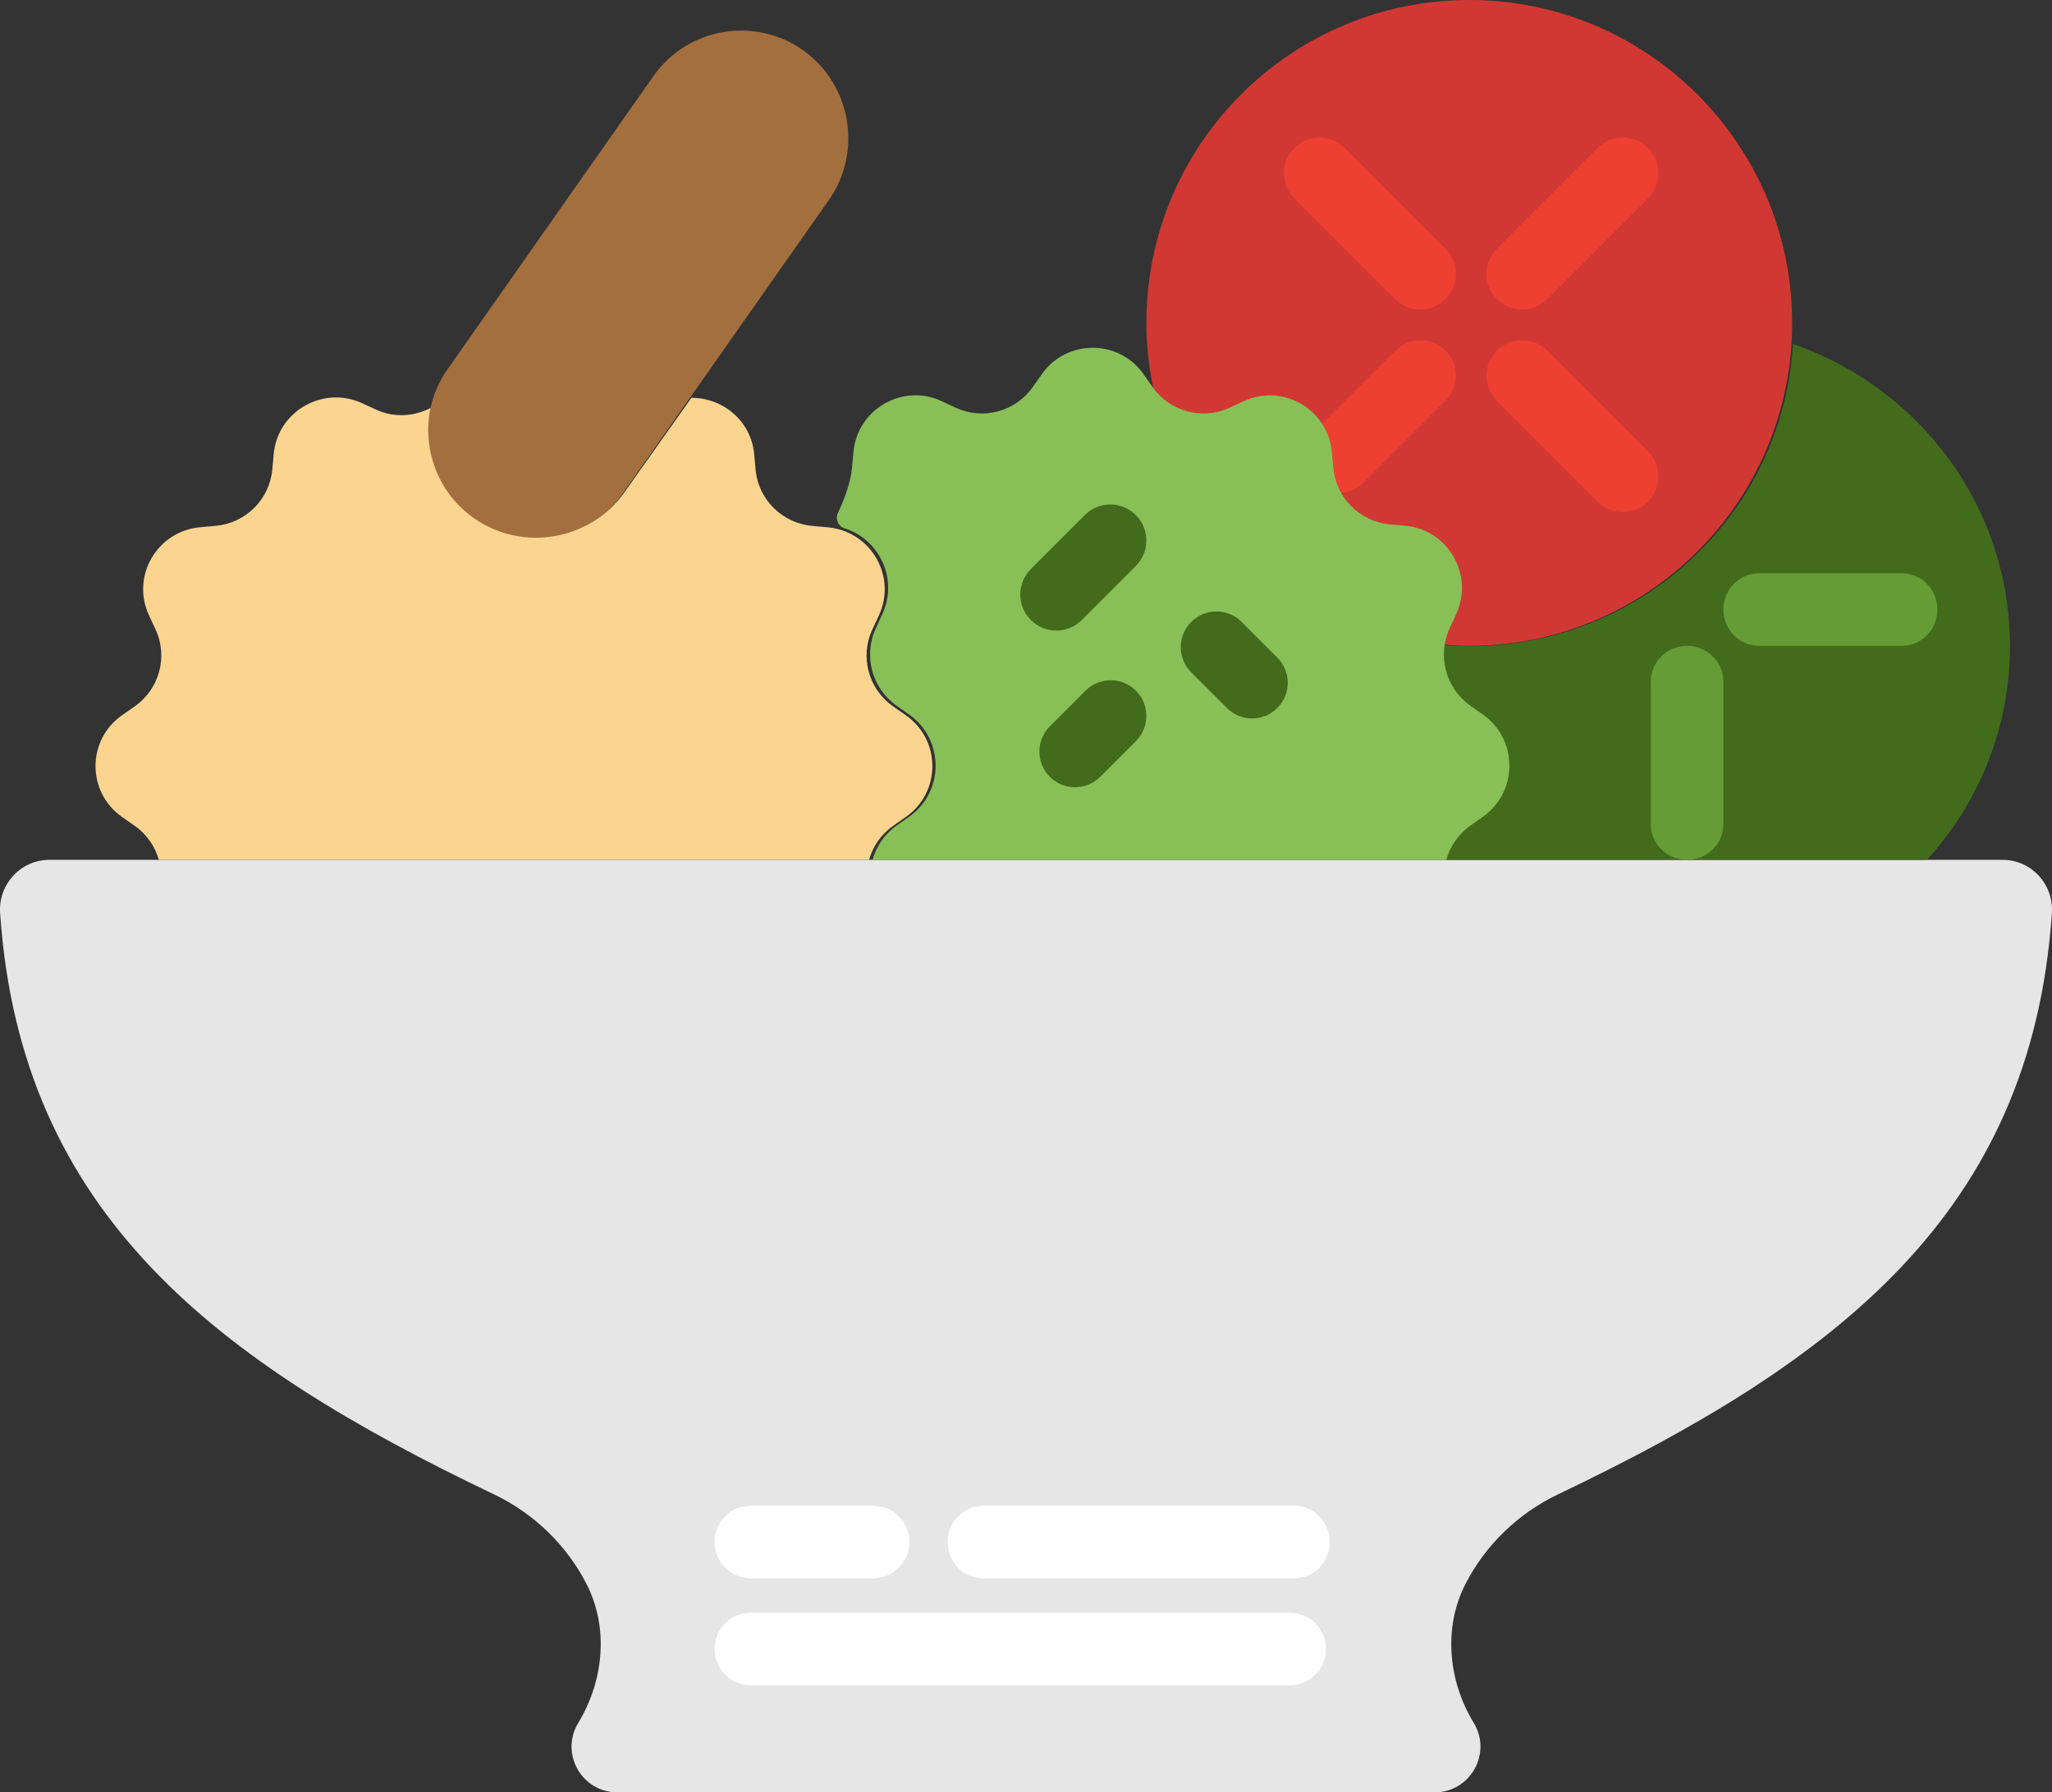 <?xml version="1.0" encoding="UTF-8"?>
<svg width="537px" height="469px" viewBox="0 0 537 469" version="1.1" xmlns="http://www.w3.org/2000/svg" xmlns:xlink="http://www.w3.org/1999/xlink">
    <rect x="0" y="0" width="537" height="469" fill="#333333" stroke="none"/>
    <!-- Generator: Sketch 53.2 (72643) - https://sketchapp.com -->
    <title>saladsIcon</title>
    <desc>Created with Sketch.</desc>
    <g id="Admin-Page" stroke="none" stroke-width="1" fill="none" fill-rule="evenodd">
        <g id="saladsIcon" fill-rule="nonzero">
            <path d="M272.625,469 L375.446,469 C384.757,469 390.502,458.836 385.696,450.868 L385.602,450.709 C378.947,439.663 377.652,425.773 383.584,414.323 C388.765,404.319 397.185,396.06 407.792,390.992 C480.247,356.399 531.629,317.752 536.97,238.899 C537.476,231.429 531.6,225 524.11,225 L272.635,225 L12.89,225 C5.4,225 -0.476,231.429 0.03,238.899 C5.371,317.742 56.744,356.399 129.208,390.992 C139.806,396.051 148.235,404.319 153.416,414.323 C159.348,425.773 158.053,439.663 151.398,450.709 L151.304,450.868 C146.498,458.845 152.243,469 161.554,469 L272.625,469 Z" id="Path" fill="#E6E6E6"></path>
            <path d="M338.66,413 L257.34,413 C252.184,413 248,408.753 248,403.5 C248,398.247 252.184,394 257.34,394 L338.66,394 C343.816,394 348,398.247 348,403.5 C348,408.753 343.816,413 338.66,413 Z" id="Path" fill="#FFFFFF"></path>
            <path d="M228.531,413 L196.469,413 C191.242,413 187,408.753 187,403.5 C187,398.247 191.242,394 196.469,394 L228.531,394 C233.758,394 238,398.247 238,403.5 C238,408.753 233.758,413 228.531,413 Z" id="Path" fill="#FFFFFF"></path>
            <path d="M337.588,441 L196.412,441 C191.216,441 187,436.753 187,431.5 C187,426.247 191.216,422 196.412,422 L337.588,422 C342.784,422 347,426.247 347,431.5 C347,436.753 342.784,441 337.588,441 Z" id="Path" fill="#FFFFFF"></path>
            <path d="M384.495,0 C337.826,0 300,37.828 300,84.5 C300,91.1 300.836,97.494 302.263,103.663 C307.022,108.554 314.289,110.235 320.654,107.287 L324.335,105.587 C334.577,100.846 346.416,107.681 347.43,118.92 L347.796,122.957 C348.51,130.806 354.725,137.031 362.583,137.735 L366.62,138.101 C377.858,139.115 384.692,150.964 379.951,161.198 L378.252,164.878 C377.689,166.089 377.51,167.366 377.266,168.634 C379.66,168.84 382.064,169 384.505,169 C431.174,169 469,131.163 469,84.5 C468.991,37.828 431.165,0 384.495,0 Z" id="Path" fill="#D13834"></path>
            <path d="M469.206,90 C466.679,134.08 429.826,169.084 384.6,169.084 C382.148,169.084 379.716,168.972 377.312,168.767 C376.115,174.899 378.387,181.302 383.742,185.029 L387.079,187.359 C396.338,193.808 396.338,207.386 387.07,213.826 L383.742,216.147 C380.715,218.253 378.707,221.254 377.661,224.543 C377.793,224.692 377.906,224.851 378.038,225 L504.269,225 C517.741,210.154 526,190.593 526,169.084 C526.019,132.487 502.27,101.453 469.206,90 Z" id="Path" fill="#436B1C"></path>
            <path d="M371.68,81 C369.295,81 366.909,80.087 365.092,78.269 L338.732,51.912 C335.089,48.268 335.089,42.377 338.732,38.733 C342.376,35.089 348.264,35.089 351.908,38.733 L378.268,65.091 C381.911,68.735 381.911,74.625 378.268,78.269 C376.451,80.087 374.065,81 371.68,81 Z" id="Path" fill="#ED3F32"></path>
            <path d="M424.683,134 C422.297,134 419.912,133.087 418.095,131.269 L391.733,104.912 C388.089,101.268 388.089,95.377 391.733,91.733 C395.376,88.089 401.265,88.089 404.909,91.733 L431.271,118.091 C434.905,121.735 434.914,127.625 431.271,131.269 C429.444,133.096 427.068,134 424.683,134 Z" id="Path" fill="#ED3F32"></path>
            <path d="M398.321,81 C395.935,81 393.55,80.087 391.733,78.269 C388.089,74.625 388.089,68.735 391.733,65.091 L418.095,38.733 C421.738,35.089 427.627,35.089 431.271,38.733 C434.914,42.377 434.905,48.268 431.271,51.912 L404.909,78.269 C403.092,80.087 400.706,81 398.321,81 Z" id="Path" fill="#ED3F32"></path>
            <path d="M350.241,129 C347.876,129 345.511,128.094 343.709,126.292 C340.097,122.679 340.097,116.838 343.709,113.225 L365.227,91.71 C368.839,88.097 374.678,88.097 378.291,91.71 C381.903,95.324 381.903,101.164 378.291,104.778 L356.773,126.292 C354.972,128.104 352.606,129 350.241,129 Z" id="Path" fill="#ED3F32"></path>
            <path d="M497.667,169 L460.333,169 C455.172,169 451,164.754 451,159.5 C451,154.246 455.172,150 460.333,150 L497.667,150 C502.828,150 507,154.246 507,159.5 C507,164.754 502.828,169 497.667,169 Z" id="Path" fill="#659C35"></path>
            <path d="M441.5,225 C436.247,225 432,220.828 432,215.667 L432,178.333 C432,173.172 436.247,169 441.5,169 C446.753,169 451,173.172 451,178.333 L451,215.667 C451,220.828 446.753,225 441.5,225 Z" id="Path" fill="#659C35"></path>
            <path d="M221.01,138.246 C230.132,141.097 235.135,151.551 230.902,160.716 L229.203,164.404 C225.89,171.574 228.171,180.089 234.609,184.634 L237.931,186.986 C247.148,193.498 247.148,207.207 237.922,213.709 L234.609,216.052 C231.446,218.282 229.325,221.481 228.331,225 L273.416,225 L378.492,225 C379.477,221.481 381.608,218.291 384.77,216.052 L388.083,213.709 C397.299,207.198 397.309,193.498 388.093,186.986 L384.77,184.634 C378.332,180.089 376.061,171.574 379.364,164.404 L381.063,160.716 C385.803,150.45 378.97,138.585 367.736,137.569 L363.701,137.202 C355.855,136.487 349.633,130.258 348.919,122.392 L348.553,118.346 C347.54,107.083 335.696,100.233 325.466,104.985 L321.796,106.678 C314.645,110 306.152,107.713 301.619,101.258 L299.282,97.937 C292.787,88.688 279.113,88.688 272.619,97.937 L270.282,101.258 C265.749,107.713 257.255,110 250.104,106.678 L246.425,104.966 C236.186,100.214 224.351,107.073 223.338,118.327 L222.972,122.373 C222.596,126.532 220.719,131.189 219.283,134.229 C218.533,135.838 219.33,137.719 221.01,138.246 Z" id="Path" fill="#88C057"></path>
            <path d="M117.101,96.648 L171.005,19.912 C179.896,7.25 197.508,4.19 210.124,13.116 L210.124,13.116 C222.748,22.034 225.799,39.699 216.899,52.352 L162.995,129.088 C154.104,141.75 136.492,144.81 123.876,135.884 L123.876,135.884 C111.252,126.966 108.201,109.31 117.101,96.648 Z" id="Path" fill="#A46F3E"></path>
            <path d="M237.052,187.172 L233.725,184.839 C227.26,180.315 224.97,171.837 228.297,164.698 L230.003,161.026 C234.762,150.805 227.891,138.992 216.62,137.981 L212.568,137.615 C204.689,136.903 198.44,130.702 197.734,122.87 L197.366,118.842 C196.565,110.054 189.073,104.05 180.93,104.106 L163.42,128.809 C154.467,141.447 136.73,144.501 124.026,135.592 L124.026,135.592 C114.536,128.94 110.427,117.436 112.679,106.766 C108.335,108.949 103.179,109.371 98.505,107.225 L94.811,105.52 C84.529,100.789 72.645,107.619 71.627,118.823 L71.259,122.851 C70.543,130.683 64.304,136.894 56.425,137.596 L52.373,137.962 C41.092,138.974 34.231,150.796 38.99,161.007 L40.696,164.679 C44.023,171.818 41.733,180.296 35.268,184.821 L31.941,187.153 C22.686,193.636 22.686,207.285 31.941,213.768 L35.268,216.1 C38.444,218.321 40.574,221.506 41.563,225 L227.43,225 C228.419,221.496 230.559,218.321 233.725,216.1 L237.052,213.768 C246.316,207.304 246.316,193.655 237.052,187.172 Z" id="Path" fill="#FBD490"></path>
            <path d="M276.43,165 C274.016,165 271.603,164.076 269.765,162.238 C266.078,158.551 266.078,152.593 269.765,148.907 L283.905,134.765 C287.591,131.078 293.549,131.078 297.235,134.765 C300.922,138.451 300.922,144.409 297.235,148.096 L283.095,162.238 C281.256,164.076 278.843,165 276.43,165 Z" id="Path" fill="#436B1C"></path>
            <path d="M327.666,188 C325.277,188 322.888,187.085 321.068,185.266 L311.737,175.933 C308.088,172.284 308.088,166.386 311.737,162.737 C315.385,159.088 321.283,159.088 324.932,162.737 L334.263,172.069 C337.912,175.718 337.912,181.617 334.263,185.266 C332.444,187.085 330.055,188 327.666,188 Z" id="Path" fill="#436B1C"></path>
            <path d="M281.334,206 C278.945,206 276.556,205.085 274.737,203.266 C271.088,199.617 271.088,193.718 274.737,190.069 L284.068,180.737 C287.717,177.088 293.615,177.088 297.263,180.737 C300.912,184.386 300.912,190.284 297.263,193.933 L287.932,203.266 C286.112,205.085 283.723,206 281.334,206 Z" id="Path" fill="#436B1C"></path>
        </g>
    </g>
</svg>